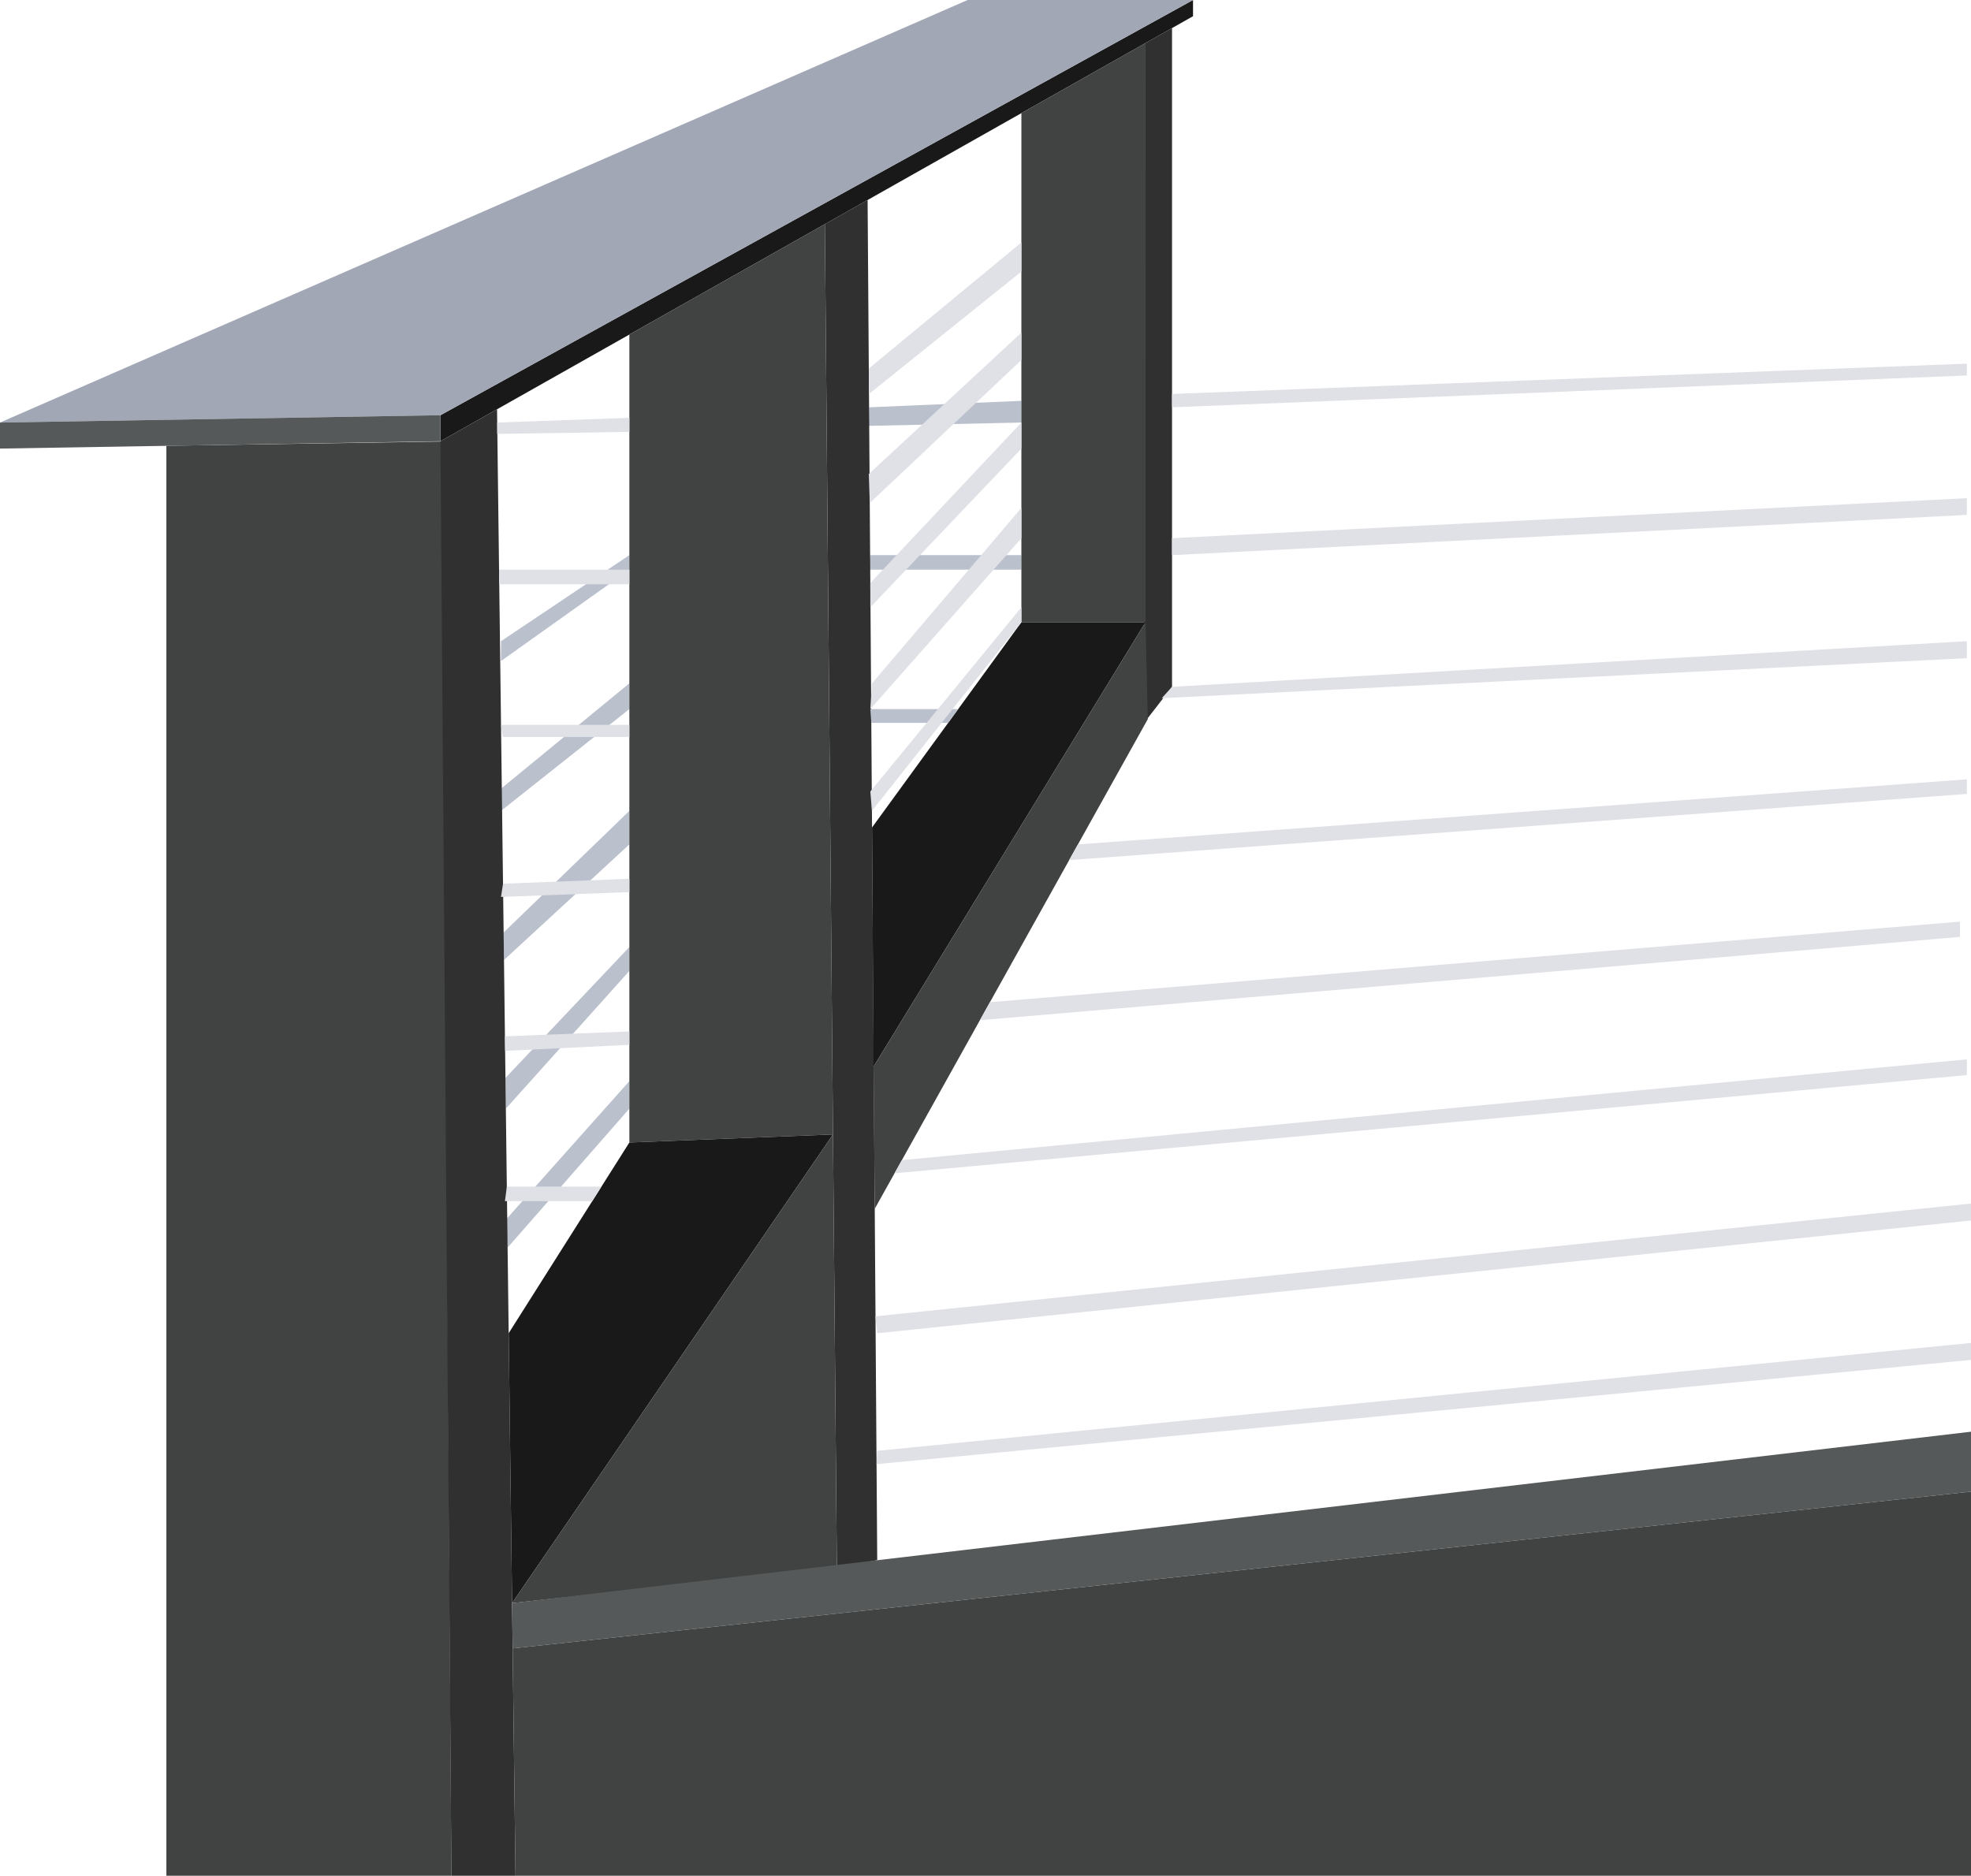 <?xml version="1.0" encoding="UTF-8"?><svg id="Layer_2" xmlns="http://www.w3.org/2000/svg" viewBox="0 0 537 511.15"><defs><style>.cls-1{fill:#a1a7b5;}.cls-2{fill:#bac0cc;}.cls-3{fill:#303030;}.cls-4{fill:#dfe1e6;}.cls-5{fill:#414242;}.cls-6{fill:#191919;}.cls-7{fill:#565959;}</style></defs><g id="Structure"><g id="Structure-2"><polygon id="S1" class="cls-2" points="237.07 151.28 278.28 151.28 278.28 155.24 236.71 155.24 237.07 151.28"/><polygon id="S2" class="cls-2" points="236.78 110.99 278.28 109.23 278.28 115.15 236.71 116.05 236.78 110.99"/><polygon id="S3" class="cls-2" points="137.71 332.49 171.47 294.62 171.47 302.11 138.3 339.98 137.71 332.49"/><polygon id="S4" class="cls-2" points="137.71 293.74 171.47 258.07 171.47 264.58 137.82 302.11 137.71 293.74"/><polygon id="S5" class="cls-2" points="137.21 254.11 171.47 220.97 171.47 230.11 137.31 261.6 137.21 254.11"/><polygon id="S6" class="cls-2" points="136.5 214.92 171.47 186.21 171.47 193.23 136.5 220.97 136.5 214.92"/><polygon id="S7" class="cls-2" points="136.5 174.73 171.47 151.28 171.47 155.24 136.5 180.13 136.5 174.73"/><polyline id="S8" class="cls-6" points="120 113.15 325.04 0 325.04 4.42 120 120.24 120 113.15"/><polyline id="S9" class="cls-5" points="45.33 121.48 120.35 120.32 122.99 511.15 45.33 511.15 45.33 121.48"/><polyline id="S10" class="cls-3" points="120 120.24 135.42 111.53 140.45 511.15 122.99 511.15 120 120.24"/><polygon id="S11" class="cls-3" points="224.73 61.08 236.38 54.5 239 425.15 228 427.15 224.73 61.08"/><polygon id="S12" class="cls-3" points="312.1 11.73 319.32 7.65 319.32 187.17 311.71 196.98 312.1 11.73"/><polygon id="S13" class="cls-5" points="171.47 91.17 224.73 61.08 226.95 309.15 171.47 311.34 171.47 91.17"/><polygon id="S14" class="cls-5" points="278.28 30.83 312.1 11.73 312.1 169.56 278.28 169.56 278.28 30.83"/><polygon id="S15" class="cls-6" points="171.47 311.34 138.59 363.31 139.52 436.86 226.95 309.15 171.47 311.34"/><polygon id="S16" class="cls-6" points="278.28 169.56 237.59 225.49 238 290.66 312.1 169.56 278.28 169.56"/><polygon id="S17" class="cls-5" points="139.52 436.86 226.95 309.15 228 427.15 139.52 436.86"/><polygon id="S18" class="cls-5" points="238 290.66 312.1 169.56 312.71 195.98 238.32 329.41 238 290.66"/><polygon id="S19" class="cls-7" points="139.52 436.86 537 390.15 537 406.48 139.67 449.2 139.52 436.86"/><polygon id="S20" class="cls-5" points="139.67 449.2 140.45 511.15 537 511.15 537 406.48 139.67 449.2"/><polygon id="S21" class="cls-4" points="236.71 100.42 278.28 66.07 278.28 74 236.76 107.36 236.71 100.42"/><polygon id="S22" class="cls-4" points="236.71 129.16 278.28 90.65 278.28 98.11 236.97 137.08 236.71 129.16"/><polygon id="S23" class="cls-4" points="237.12 158.88 278.28 115.15 278.28 122.24 237.12 165.49 237.12 158.88"/><polygon id="S24" class="cls-4" points="237.59 186.21 278.28 138.4 278.28 146.66 237.12 193.23 237.59 186.21"/><polygon id="S25" class="cls-4" points="135.46 115.15 171.47 113.86 171.47 117.69 135.46 118.24 135.46 115.15"/><rect id="S26" class="cls-4" x="135.97" y="155.24" width="35.5" height="3.97"/><polygon id="S27" class="cls-4" points="136.5 197.53 171.47 197.53 171.47 200.83 136.97 200.83 136.5 197.53"/><polygon id="S28" class="cls-4" points="137.05 240.82 171.47 239.47 171.47 243.1 136.5 244.42 137.05 240.82"/><polygon id="S29" class="cls-4" points="137.57 282.41 171.47 281.08 171.47 284.72 137.62 286.37 137.57 282.41"/><polygon id="S30" class="cls-4" points="138.09 323.36 163.86 323.36 161.35 327.33 137.57 327.33 138.09 323.36"/><polygon id="S31" class="cls-4" points="319.32 107.36 535.87 99.1 535.87 102.32 319.32 110.99 319.32 107.36"/><polygon id="S32" class="cls-4" points="319.32 146.66 535.87 135.76 535.87 140.32 319.32 151.28 319.32 146.66"/><polygon id="S33" class="cls-4" points="319.32 187.17 535.87 174.73 535.87 179.36 316.52 190.26 319.32 187.17"/><polygon id="S34" class="cls-4" points="293.68 230.11 535.87 212.38 535.87 216.35 291.3 234.38 293.68 230.11"/><polygon id="S35" class="cls-4" points="269.72 273.1 534 251.15 534 255.32 266.98 278.01 269.72 273.1"/><polygon id="S36" class="cls-4" points="245.72 316.14 535.87 288.68 535.87 292.97 243.72 319.73 245.72 316.14"/><polygon id="S37" class="cls-4" points="238.53 358.7 537 327.98 537 332.6 239 363.32 238.53 358.7"/><polygon id="S38" class="cls-4" points="239 395.36 537 365.96 537 370.59 238.82 398.99 239 395.36"/><polygon id="S39" class="cls-2" points="237.12 193.23 261.06 193.23 258.33 196.98 237.39 196.98 237.12 193.23"/><polygon id="S40" class="cls-4" points="237.12 215.69 278.28 165.49 278.28 169.56 237.56 220.97 237.12 215.69"/><polygon id="S41" class="cls-1" points="120 113.15 325.04 0 263.63 0 0 115.15 120 113.15"/><polygon id="S42" class="cls-7" points="0 115.15 120 113.15 120 120.24 0 122.24 0 115.15"/></g></g></svg>